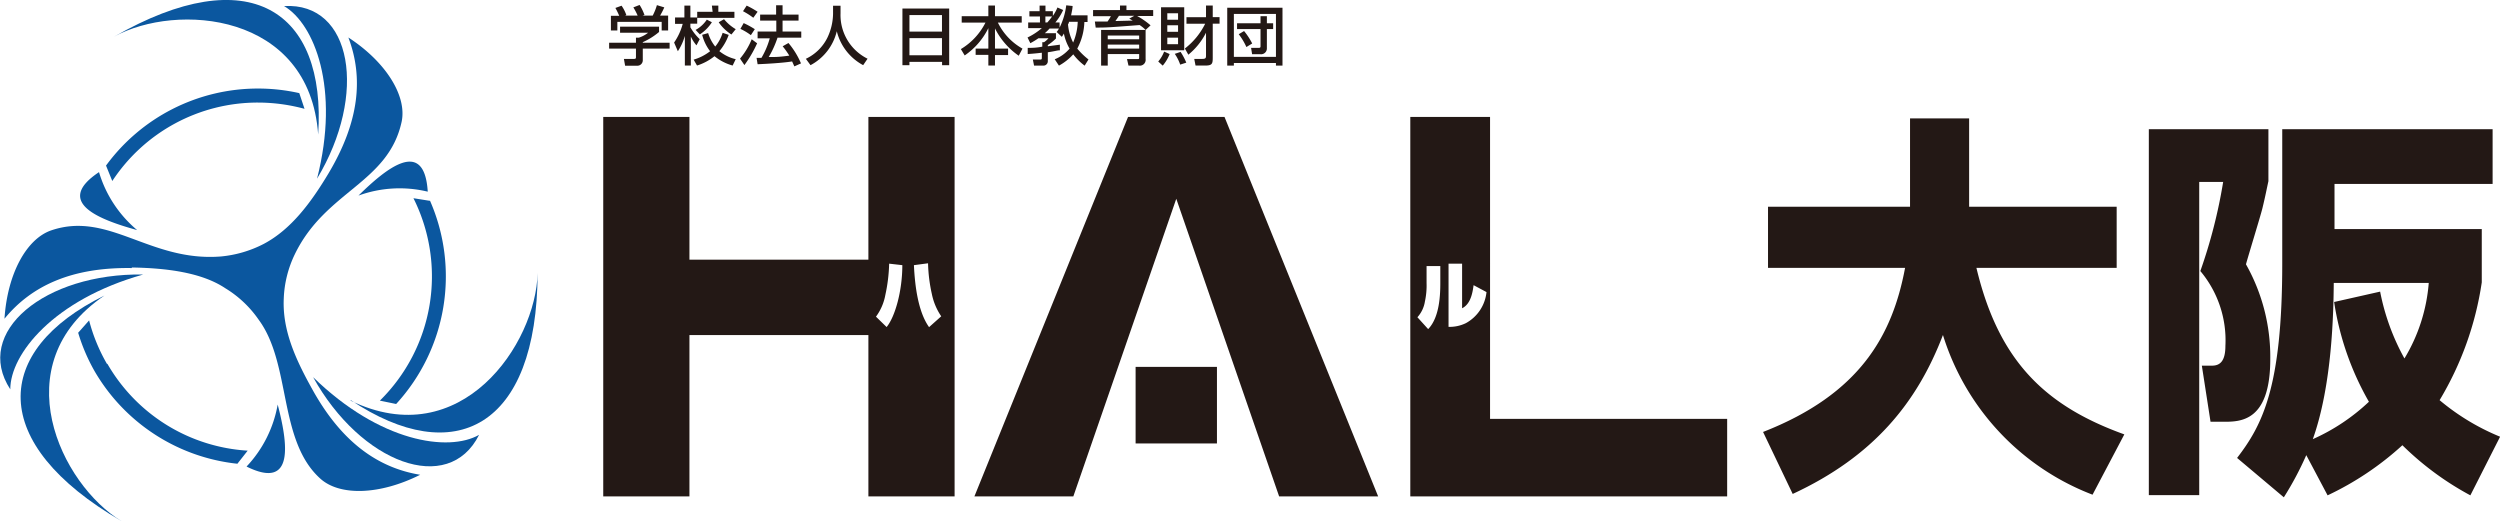 <svg id="レイヤー_1" data-name="レイヤー 1" xmlns="http://www.w3.org/2000/svg" viewBox="0 0 267.39 55.75"><defs><style>.cls-1{fill:#231815;}.cls-2{fill:#0b579f;}</style></defs><path class="cls-1" d="M190.47,48c10.44-4.08,13.85-10.42,15.19-17.55H191V23.91h15.19V14.46h6.32v9.45h15.78v6.54h-15c2.37,9.94,7.32,14.75,15.82,17.81l-3.4,6.45a26.77,26.77,0,0,1-16-17.08c-2.78,7.27-7.45,13-16.07,17Z" transform="translate(-1.9 -1.8)"/><path class="cls-1" d="M231.73,54.76h5.39V21.26h2.56a55.14,55.14,0,0,1-2.44,9.53,11.52,11.52,0,0,1,2.68,8c0,1.62-.56,2.12-1.44,2.12H237.4l.93,6h1.39c1.8,0,5,0,5-6.71a20.14,20.14,0,0,0-2.6-10.13c.27-1,1.55-5.14,1.76-6,.31-1.27.47-2.12.64-2.89V15.62H231.73Zm37.57-6.25a24.45,24.45,0,0,1-6.47-3.91A34.12,34.12,0,0,0,267.34,32v-5.7H251.59V21.47H268.5V15.62H246V30c0,13.26-2.15,17.29-4.83,20.78l5,4.21a33.9,33.9,0,0,0,2.4-4.51l2.28,4.3a32.11,32.11,0,0,0,8-5.36,31.78,31.78,0,0,0,7.27,5.36ZM251.55,34.1a30.58,30.58,0,0,0,3.72,10.67,21.39,21.39,0,0,1-6,4c2.08-5.83,2.21-13.56,2.24-16.71h10.16a18.39,18.39,0,0,1-2.6,8.08,24.2,24.2,0,0,1-2.6-7.15Z" transform="translate(-1.9 -1.8)"/><polygon class="cls-1" points="147.4 53.09 130.97 12.51 120.65 12.51 104.22 53.09 114.8 53.09 125.81 21.26 136.81 53.09 147.4 53.09"/><rect class="cls-1" x="121.46" y="39.24" width="8.7" height="8.19"/><path class="cls-1" d="M99.65,30.16c.11,2.39.49,5.05,1.62,6.63l1.3-1.16a6.53,6.53,0,0,1-1-2.37,16.87,16.87,0,0,1-.41-3.3Zm-2.92,6.62c.91-1.11,1.68-3.87,1.68-6.62L97,30a17.57,17.57,0,0,1-.41,3.36,5.59,5.59,0,0,1-1,2.31ZM104,14.31V54.89H94.78V37.64H75.64V54.89H66.42V14.31h9.22V29.57H94.78V14.31Z" transform="translate(-1.9 -1.8)"/><path class="cls-1" d="M158.28,30h-1.45v6.76a4,4,0,0,0,1.86-.4,4.28,4.28,0,0,0,2.2-3.32l-1.38-.74c-.1.7-.27,2-1.23,2.47Zm-2.33.26h-1.47v1.8a8.08,8.08,0,0,1-.18,2,3.24,3.24,0,0,1-.8,1.67L154.65,37c1.26-1.29,1.3-3.81,1.3-5ZM186.63,46.6v8.29H152.74V14.31h8.53V46.6Z" transform="translate(-1.9 -1.8)"/><path class="cls-1" d="M72.39,4.65v.57a7.23,7.23,0,0,1-1.74,1.09v.06h2.87V7H70.65V8.26a.58.58,0,0,1-.56.57H68.76l-.13-.73h1.09c.2,0,.2-.09.2-.22V7H67.05V6.37h2.87V5.83h.3a3.09,3.09,0,0,0,1-.53h-3V4.65ZM68.13,3.49a8.39,8.39,0,0,0-.41-.84l.66-.24a4.05,4.05,0,0,1,.51,1l-.15.06H70.1a6.36,6.36,0,0,0-.46-.88l.67-.26a5.33,5.33,0,0,1,.52,1.07l-.22.07h1.1a5.92,5.92,0,0,0,.45-1.12l.79.24a8.11,8.11,0,0,1-.45.88h.86V5.06h-.69V4.14H67.93v.92h-.69V3.49Z" transform="translate(-1.9 -1.8)"/><path class="cls-1" d="M74,6.35a6.32,6.32,0,0,0,.92-2H74.1V3.67h1V2.4h.64V3.67h.73v.66h-.73v.39a5.65,5.65,0,0,0,1,1.27l-.35.66a4.05,4.05,0,0,1-.6-.94v3.1h-.64V5.64a5.89,5.89,0,0,1-.75,1.64Zm5.84-.82a5.56,5.56,0,0,1-1,1.74,4.32,4.32,0,0,0,1.75.86l-.33.68a5.29,5.29,0,0,1-1.94-1,5.7,5.7,0,0,1-1.87,1l-.36-.63a5.33,5.33,0,0,0,1.76-.9A4.84,4.84,0,0,1,77,5.52l.64-.18a4.25,4.25,0,0,0,.76,1.44,4.39,4.39,0,0,0,.79-1.47Zm-1.8-1.35a4.32,4.32,0,0,1-1.29,1.3L76.3,5a3.42,3.42,0,0,0,1.2-1.1Zm0-1.78h.69v.66h1.72v.65H76.47V3.06h1.65Zm1.3,1.45a4.66,4.66,0,0,0,1.25,1.07l-.46.57a4.65,4.65,0,0,1-1.36-1.31Z" transform="translate(-1.9 -1.8)"/><path class="cls-1" d="M82.88,6.43a12.61,12.61,0,0,1-1.36,2.33l-.47-.69A7.74,7.74,0,0,0,82.3,6ZM81.44,4.27a9.52,9.52,0,0,1,1.19.65l-.42.64a6,6,0,0,0-1.12-.67Zm.32-1.87a9,9,0,0,1,1.17.66l-.46.64A7.56,7.56,0,0,0,81.37,3Zm3.3,3.43a10.39,10.39,0,0,1-.94,2.07c.79,0,1.09,0,2.2-.15a9,9,0,0,0-.71-1l.62-.35a8.51,8.51,0,0,1,1.34,2.18l-.71.32-.24-.53c-1,.17-2.94.27-3.69.3l-.11-.68.52,0a8.6,8.6,0,0,0,.89-2.09h-1.3V5.17h2V4H83.2V3.36h1.71v-1h.69v1h1.71V4H85.6V5.17h2v.66Z" transform="translate(-1.9 -1.8)"/><path class="cls-1" d="M91,2.41h.8v.84a5.21,5.21,0,0,0,2.89,4.83l-.47.69A5.65,5.65,0,0,1,91.4,5.14a5.57,5.57,0,0,1-2.81,3.63l-.5-.68A4.89,4.89,0,0,0,90.4,5.82,6.11,6.11,0,0,0,91,3.28Z" transform="translate(-1.9 -1.8)"/><path class="cls-1" d="M98.42,2.71h5V8.77h-.76V8.42H99.17v.35h-.75Zm4.23.7H99.17V5.18h3.48Zm0,2.47H99.17V7.71h3.48Z" transform="translate(-1.9 -1.8)"/><path class="cls-1" d="M104.76,3.53h2.85V2.39h.71V3.53h2.86v.69h-2.55A6.44,6.44,0,0,0,111.26,7l-.4.76a7.76,7.76,0,0,1-2.54-2.92V7h1.4v.69h-1.4V8.81h-.71V7.67h-1.36V7h1.36V4.81a7.6,7.6,0,0,1-2.53,2.92l-.41-.68a6.91,6.91,0,0,0,2.63-2.83h-2.54Z" transform="translate(-1.9 -1.8)"/><path class="cls-1" d="M114.71,8.14A4.1,4.1,0,0,0,116.3,7a5.11,5.11,0,0,1-.61-1.61c-.08.13-.11.19-.22.35l-.55-.52a2.12,2.12,0,0,0,.24-.37h-1a6.18,6.18,0,0,1-.51.5h1.19v.57a5.44,5.44,0,0,1-.87.7v.13l1.29-.17v.6c-.28,0-.56.11-1.29.21v.93a.47.47,0,0,1-.47.5h-1l-.13-.65h.78c.09,0,.18,0,.18-.16V7.44c-.59.07-1.07.11-1.51.14l0-.66c.46,0,.91,0,1.56-.13V6.31h.19a2.16,2.16,0,0,0,.47-.42h-1.07a8.5,8.5,0,0,1-.87.53l-.3-.61a7,7,0,0,0,1.53-1h-1.46V4.2h1.26V3.56H112V3h1.09V2.4h.63V3h.79v.5A4.51,4.51,0,0,0,115,2.6l.61.27a5.88,5.88,0,0,1-.83,1.33h.45v.55a7.31,7.31,0,0,0,.71-2.38l.68.07c0,.24-.07.54-.16,1h1.76v.71h-.34A6.48,6.48,0,0,1,117.12,7a7.78,7.78,0,0,0,1.2,1.16l-.41.66a5.91,5.91,0,0,1-1.22-1.21,5.77,5.77,0,0,1-1.53,1.21Zm-1-4.58V4.2h.21a6.35,6.35,0,0,0,.51-.64Zm2.52.57c0,.16-.07.2-.1.28a5.16,5.16,0,0,0,.55,1.94,6.28,6.28,0,0,0,.49-2.22Z" transform="translate(-1.9 -1.8)"/><path class="cls-1" d="M124.43,5a3.81,3.81,0,0,0-.64-.52c-3.3.25-3.46.27-4.7.27L119,4.1l1.36,0c.13-.18.25-.38.36-.57h-1.91V2.88h2.88V2.39h.69v.49h2.86v.63h-1.72a8.11,8.11,0,0,1,1.44,1Zm0,0V8.12a.62.62,0,0,1-.68.7H122.6l-.16-.7h1.09c.18,0,.21,0,.21-.17V7.58h-3.36V8.82h-.71V5Zm-4.05,1h3.36V5.6h-3.36Zm0,1h3.36V6.57h-3.36Zm2.84-3.51h-1.64c-.19.29-.21.32-.38.56L123.05,4l-.37-.21Z" transform="translate(-1.9 -1.8)"/><path class="cls-1" d="M127,7.58a4.38,4.38,0,0,1-.74,1.24l-.48-.44a3.61,3.61,0,0,0,.63-1.06Zm-.92-5h2.48v4.6h-2.48Zm.67,1.33h1.15V3.22h-1.15Zm0,1.29h1.15V4.5h-1.15Zm0,1.33h1.15v-.7h-1.15Zm1.42.82a6.41,6.41,0,0,1,.61,1.15l-.65.21a4.76,4.76,0,0,0-.58-1.15Zm.46-.36a7.61,7.61,0,0,0,2.17-2.65h-2v-.7h2.09V2.39h.72V3.63h.73v.7h-.73V7.87c0,.67,0,.94-.76.94h-1.08l-.14-.71h.85c.41,0,.41-.12.41-.41V5.3A7.22,7.22,0,0,1,129,7.65Z" transform="translate(-1.9 -1.8)"/><path class="cls-1" d="M133.16,2.63h5.91V8.82h-.7V8.54h-4.5v.28h-.71Zm.71,5.25h4.5V3.29h-4.5Zm.34-3.59h2.51V3.53h.68v.76h.67v.62h-.67V7a.62.62,0,0,1-.69.6h-.89l-.11-.68h.82c.16,0,.19-.06.19-.17V4.91h-2.51Zm1,2.54a6.86,6.86,0,0,0-.82-1.37l.57-.34a7.27,7.27,0,0,1,.87,1.33Z" transform="translate(-1.9 -1.8)"/><path class="cls-2" d="M35.39,42.14c5.1,9.2,14.47,12.72,17.75,6.17-3.27,1.86-10.61.79-17.75-6.17" transform="translate(-1.9 -1.8)"/><path class="cls-2" d="M39.42,44.6C50.5,52,59.35,47.55,59.4,31c-.16,7.57-8.18,19.39-20,13.65" transform="translate(-1.9 -1.8)"/><path class="cls-2" d="M32.28,2.45c3.24,1.9,6,8.79,3.53,18.46,5.42-9,3.78-18.9-3.53-18.46" transform="translate(-1.9 -1.8)"/><path class="cls-2" d="M35.93,16.19C36.82,2.88,28.52-2.55,14.11,5.72,20.75,2.06,35,3.09,35.93,16.19" transform="translate(-1.9 -1.8)"/><path class="cls-2" d="M17.21,31.16C6.69,31-1,37.33,3,43.44c0-3.76,4.62-9.58,14.22-12.28" transform="translate(-1.9 -1.8)"/><path class="cls-2" d="M13.07,33.41C1.09,39.3.55,49.2,14.9,57.54,8.42,53.63,2.19,40.77,13.07,33.41" transform="translate(-1.9 -1.8)"/><path class="cls-2" d="M12.49,20.21c-4.86,3.23.06,5.09,4.08,6.2a12.88,12.88,0,0,1-4.08-6.2" transform="translate(-1.9 -1.8)"/><path class="cls-2" d="M28.27,51.7c5.22,2.59,4.38-2.6,3.33-6.63a12.91,12.91,0,0,1-3.33,6.63" transform="translate(-1.9 -1.8)"/><path class="cls-2" d="M47.65,22.3c-.36-5.83-4.44-2.5-7.41.42a12.86,12.86,0,0,1,7.41-.42" transform="translate(-1.9 -1.8)"/><path class="cls-2" d="M16,30.41c3.66.06,7.46.52,10,2.22A11.75,11.75,0,0,1,29.57,36c3.5,4.74,2.06,12.93,6.6,17,2.07,1.86,6.33,1.76,10.67-.42-4.53-.74-8.41-3.51-11.51-9.09-1.78-3.19-3.24-6.33-3.08-9.76A11.84,11.84,0,0,1,33.43,29c3.29-6.8,10-7.59,11.43-14.19.57-2.72-1.64-6.36-5.7-9,1.63,4.29,1.17,9-2.11,14.51-1.88,3.14-4,6-6.91,7.55a12.44,12.44,0,0,1-4.6,1.36c-7.6.61-12-4.89-18.16-2.79-2.63.9-4.69,4.61-5,9.45,2.9-3.55,7.24-5.52,13.62-5.42" transform="translate(-1.9 -1.8)"/><path class="cls-2" d="M47.88,23.28,46.12,23a18.65,18.65,0,0,1-3.59,21.65l1.74.36a20.18,20.18,0,0,0,3.61-21.77" transform="translate(-1.9 -1.8)"/><path class="cls-2" d="M29.47,11.27a20.13,20.13,0,0,0-16.23,8.24l.67,1.65a18.62,18.62,0,0,1,15.56-8.39,19.06,19.06,0,0,1,5,.67l-.56-1.68a20.09,20.09,0,0,0-4.42-.49" transform="translate(-1.9 -1.8)"/><path class="cls-2" d="M13.34,40.72a18.78,18.78,0,0,1-1.91-4.65l-1.17,1.32A19.81,19.81,0,0,0,12,41.47,20.13,20.13,0,0,0,27.29,51.4l1.1-1.4a18.61,18.61,0,0,1-15-9.28" transform="translate(-1.9 -1.8)"/></svg>
